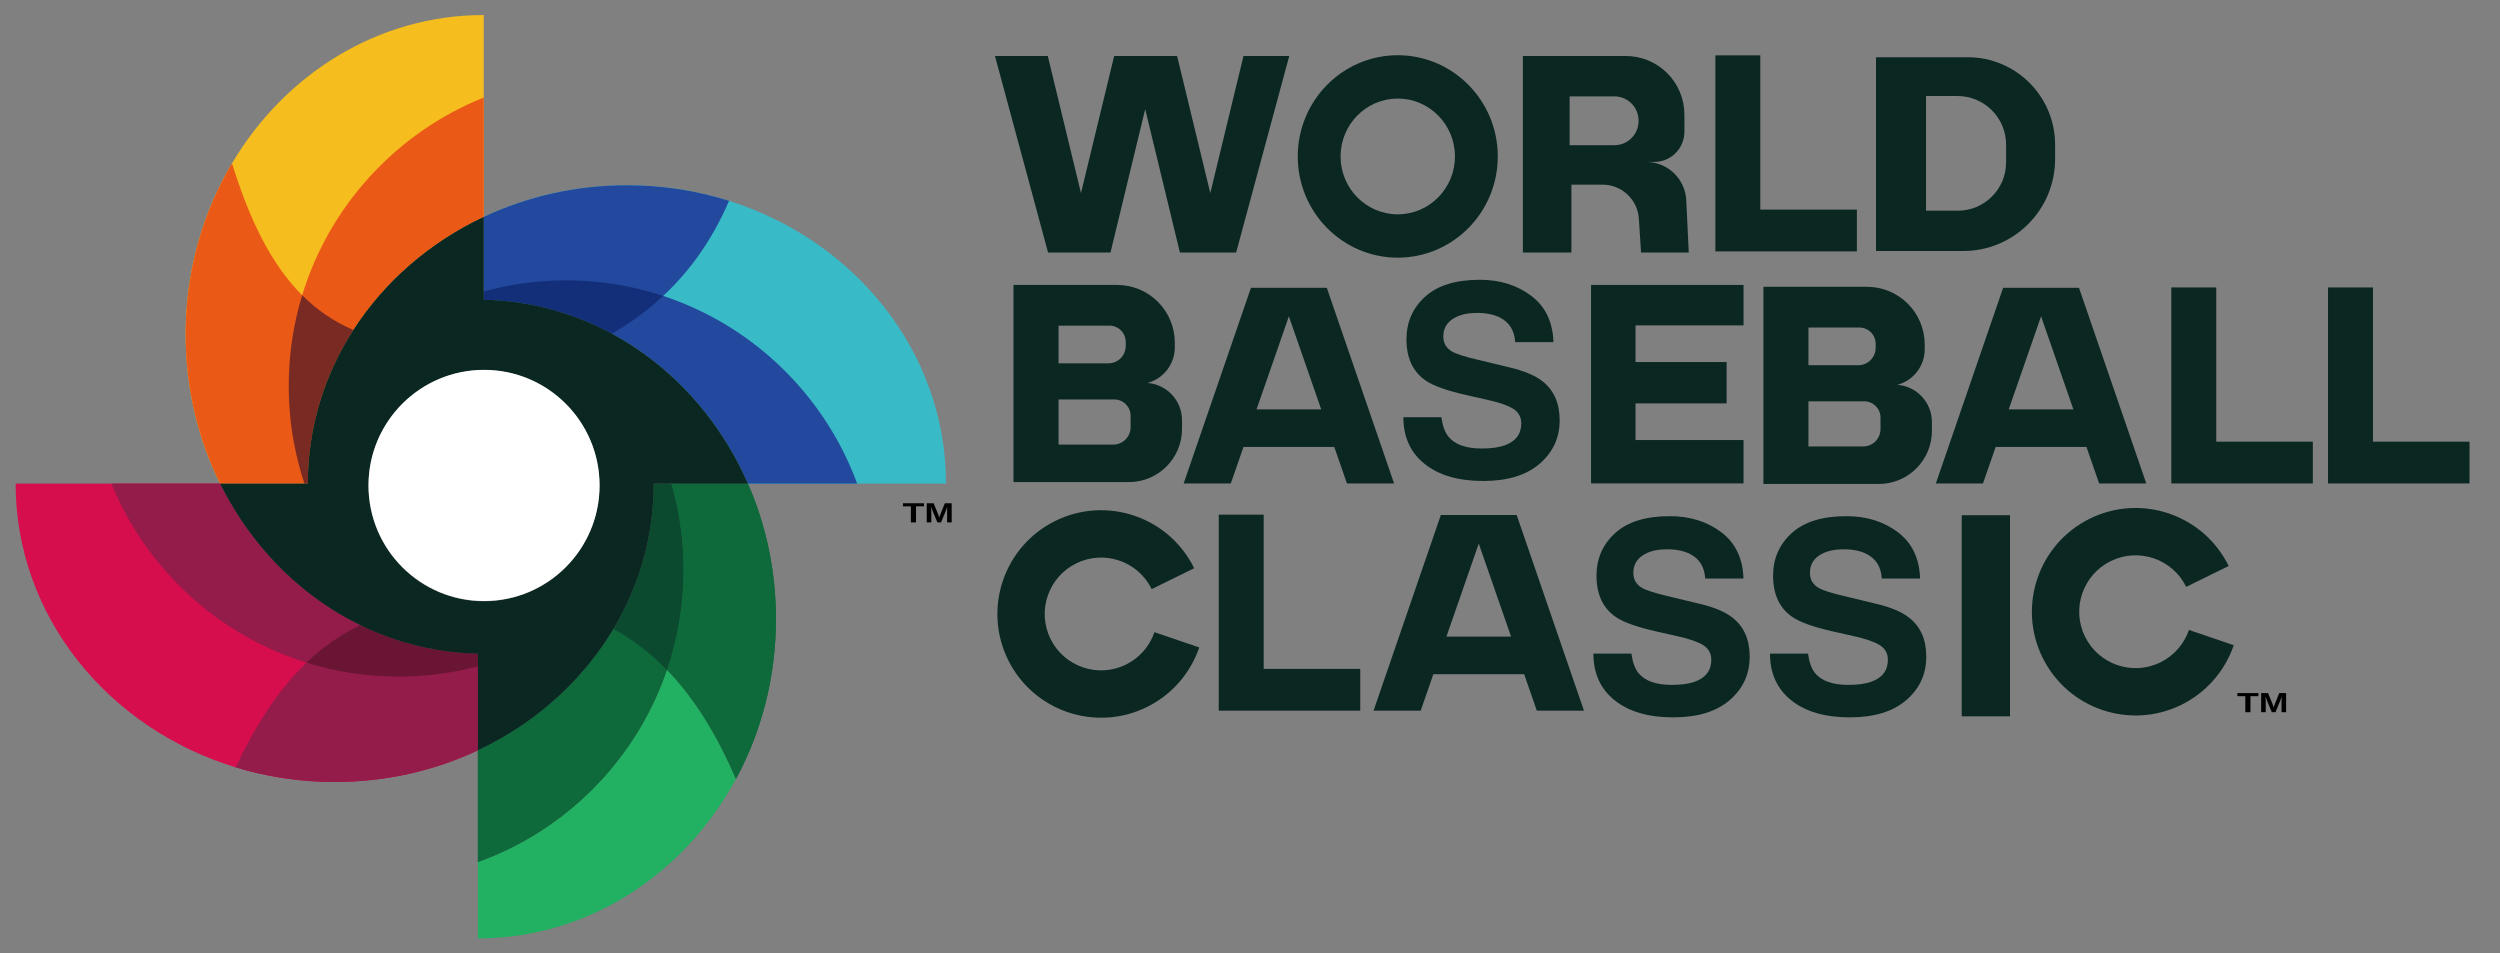 <?xml version="1.0" encoding="UTF-8" standalone="no"?>
<!DOCTYPE svg PUBLIC "-//W3C//DTD SVG 1.1//EN" "http://www.w3.org/Graphics/SVG/1.1/DTD/svg11.dtd">
<svg width="100%" height="100%" viewBox="0 0 611 233" version="1.1" xmlns="http://www.w3.org/2000/svg" xmlns:xlink="http://www.w3.org/1999/xlink" xml:space="preserve" xmlns:serif="http://www.serif.com/" style="fill-rule:evenodd;clip-rule:evenodd;stroke-linejoin:round;stroke-miterlimit:2;">
    <rect x="0" y="0" width="611" height="233" fill="#808080" stroke="none"/>
    <g transform="matrix(0.87,0,0,0.805,14.237,48.178)">
        <rect id="アートボード1" x="-16.356" y="-59.87" width="701.769" height="288.87" style="fill:none;"/>
        <g id="アートボード11" serif:id="アートボード1">
            <g transform="matrix(1.149,0,0,1.243,-11.976,-55.412)">
                <path d="M368.51,58.113L368.51,10.106L393.673,10.106C397.474,10.106 401.119,11.616 403.807,14.303C406.495,16.991 408.005,20.636 408.005,24.437L408.005,28.595C408.005,32.676 404.696,35.985 400.615,35.985L398.639,35.985C403.883,35.985 408.202,40.102 408.454,45.339L409.068,58.113L397.4,58.113L396.871,49.859C396.571,45.177 392.686,41.533 387.994,41.533L380.374,41.533L380.374,58.113L368.51,58.113ZM396.796,25.876C396.796,24.311 396.174,22.809 395.067,21.702C393.96,20.595 392.458,19.973 390.892,19.973L379.938,19.973L379.938,31.895L390.896,31.895C394.154,31.895 396.796,29.253 396.796,25.995L396.796,25.876Z" style="fill:rgb(10,39,34);"/>
            </g>
            <g transform="matrix(0.503,1.107,-1.024,0.544,326.895,-258.917)">
                <path d="M267.382,138.954C253.281,138.954 241.849,150.386 241.849,164.487C241.849,178.58 253.29,190.021 267.382,190.021C281.475,190.021 292.916,178.58 292.916,164.487C292.916,157.716 290.226,151.221 285.437,146.433L277.2,154.67C279.803,157.274 281.266,160.805 281.266,164.487C281.266,172.15 275.045,178.371 267.382,178.371C259.72,178.371 253.499,172.15 253.499,164.487C253.499,156.82 259.715,150.604 267.382,150.604L267.382,138.954Z" style="fill:rgb(10,39,34);"/>
            </g>
            <g transform="matrix(0.503,1.107,-1.024,0.544,617.507,-259.598)">
                <path d="M267.382,138.954C253.281,138.954 241.849,150.386 241.849,164.487C241.849,178.58 253.29,190.021 267.382,190.021C281.475,190.021 292.916,178.58 292.916,164.487C292.916,157.716 290.226,151.221 285.437,146.433L277.2,154.67C279.803,157.274 281.266,160.805 281.266,164.487C281.266,172.15 275.045,178.371 267.382,178.371C259.72,178.371 253.499,172.15 253.499,164.487C253.499,156.82 259.715,150.604 267.382,150.604L267.382,138.954Z" style="fill:rgb(10,39,34);"/>
            </g>
            <g transform="matrix(1.149,0,0,1.243,-11.976,-55.412)">
                <g transform="matrix(1,0,0,1,-3.813,-3.587)">
                    <path d="M75.26,118.141L53.806,118.141C48.427,107.265 45.382,94.864 45.382,81.701C45.382,66.323 49.539,51.985 56.715,39.903C69.646,18.135 92.378,3.691 118.263,3.691L118.263,52.993C105.046,59.204 93.979,68.822 86.383,80.612C82.884,86.045 80.121,91.939 78.224,98.173C76.293,104.519 75.26,111.217 75.26,118.141Z" style="fill:rgb(245,189,29);"/>
                </g>
                <g transform="matrix(1,0,0,1,-3.813,-3.587)">
                    <path d="M75.26,118.141L53.806,118.141C48.427,107.265 45.382,94.864 45.382,81.701C45.382,66.323 49.539,51.985 56.715,39.903C60.874,53.316 66.122,64.399 73.871,72.13C80.59,50.108 97.071,32.327 118.263,23.839L118.263,52.993C105.046,59.204 93.979,68.822 86.383,80.612C82.884,86.045 80.121,91.939 78.224,98.173C76.293,104.519 75.26,111.217 75.26,118.141Z" style="fill:rgb(234,89,22);"/>
                </g>
                <path d="M82.571,77.025C79.071,82.458 76.308,88.351 74.411,94.586C72.48,100.931 71.447,107.63 71.447,114.554L70.615,114.554C69.521,111.261 68.648,107.868 68.012,104.392C67.197,99.942 66.772,95.358 66.772,90.674C66.772,82.976 67.921,75.545 70.058,68.542C73.646,72.122 77.77,74.983 82.571,77.025Z" style="fill:rgb(121,42,35);"/>
            </g>
            <g transform="matrix(1.149,0,0,1.243,-11.976,-55.412)">
                <g transform="matrix(1,0,0,1,-3.813,-3.587)">
                    <path d="M118.263,73.224L118.263,52.993C128.79,48.046 140.681,45.26 153.269,45.26C162.001,45.26 170.399,46.601 178.238,49.074C209.076,58.801 231.279,86.049 231.279,118.141L182.852,118.141C180.094,111.844 176.572,106.006 172.415,100.763C166.119,92.825 158.365,86.252 149.596,81.52C140.146,76.42 129.517,73.457 118.263,73.224Z" style="fill:rgb(56,187,199);"/>
                </g>
                <g transform="matrix(1,0,0,1,-3.813,-3.587)">
                    <path d="M118.263,73.224L118.263,52.993C128.79,48.046 140.681,45.26 153.269,45.26C162.001,45.26 170.399,46.601 178.238,49.074C174.145,58.587 168.675,66.201 162.14,72.292C165.588,73.43 168.927,74.809 172.137,76.409C189.354,84.991 202.856,99.929 209.564,118.141L182.852,118.141C180.094,111.844 176.572,106.006 172.415,100.763C166.119,92.825 158.365,86.252 149.596,81.52C140.146,76.42 129.517,73.457 118.263,73.224Z" style="fill:rgb(34,73,157);"/>
                </g>
                <path d="M145.784,77.933C136.333,72.833 125.704,69.87 114.45,69.637L114.45,67.605C120.858,65.843 127.605,64.902 134.57,64.902C142.866,64.902 150.853,66.237 158.327,68.705C154.491,72.28 150.289,75.33 145.784,77.933Z" style="fill:rgb(19,47,122);"/>
            </g>
            <g transform="matrix(1.149,0,0,1.243,-11.976,-55.412)">
                <g transform="matrix(1,0,0,1,-3.813,-3.587)">
                    <path d="M57.6,187.44C26.374,177.92 3.813,150.492 3.813,118.141L53.806,118.141C56.46,123.51 59.683,128.507 63.389,133.041C70.175,141.344 78.579,148.093 88.075,152.725C93.83,155.532 99.985,157.561 106.425,158.687C109.82,159.28 113.293,159.623 116.829,159.696L116.829,183.29C106.301,188.237 94.41,191.022 81.822,191.022C73.366,191.022 65.225,189.765 57.6,187.44Z" style="fill:rgb(215,12,77);fill-opacity:0.98;"/>
                </g>
                <g transform="matrix(1,0,0,1,-3.813,-3.587)">
                    <path d="M74.923,161.871C71.029,160.661 67.27,159.145 63.672,157.352C47.257,149.169 34.218,135.209 27.226,118.141L53.806,118.141C56.46,123.51 59.683,128.507 63.389,133.041C70.175,141.344 78.579,148.093 88.075,152.725C93.83,155.532 99.985,157.561 106.425,158.687C109.82,159.28 113.293,159.623 116.829,159.696L116.829,183.29C106.301,188.237 94.41,191.022 81.822,191.022C73.366,191.022 65.225,189.765 57.6,187.44C62.255,177.715 67.669,168.805 74.923,161.871Z" style="fill:rgb(147,28,74);"/>
                </g>
                <path d="M84.262,149.138C90.017,151.944 96.173,153.973 102.612,155.099C106.007,155.693 109.481,156.035 113.016,156.108L113.016,159.175C112.378,159.344 111.736,159.504 111.092,159.657C105.48,160.982 99.629,161.684 93.615,161.684C85.78,161.684 78.222,160.493 71.11,158.283C74.931,154.63 79.263,151.525 84.262,149.138Z" style="fill:rgb(106,21,51);"/>
            </g>
            <g transform="matrix(1.149,0,0,1.243,-11.976,-55.412)">
                <path d="M113.016,207.035L113.016,179.702C120.572,176.152 127.425,171.487 133.329,165.94C138.337,161.234 142.662,155.893 146.153,150.057C151.083,152.741 155.416,156.135 159.264,160.107C158.69,161.786 158.06,163.438 157.375,165.061C149.152,184.537 133.021,199.873 113.016,207.035Z" style="fill:rgb(15,106,59);"/>
                <g transform="matrix(1,0,0,1,-3.813,-3.587)">
                    <path d="M163.076,163.695C162.503,165.373 161.873,167.025 161.187,168.649C152.964,188.125 136.834,203.46 116.829,210.622L116.829,183.29C124.385,179.739 131.238,175.075 137.141,169.528C142.15,164.822 146.475,159.48 149.966,153.644C153.317,148.042 155.9,141.984 157.58,135.595C159.051,130.003 159.832,124.157 159.832,118.141L182.852,118.141C187.251,128.184 189.709,139.394 189.709,151.219C189.709,165.469 186.14,178.827 179.905,190.323C175.462,180.058 170.073,170.919 163.076,163.695Z" style="fill:rgb(15,106,59);"/>
                </g>
                <path d="M146.153,150.057C149.504,144.455 152.087,138.397 153.768,132.008C155.239,126.416 156.019,120.57 156.019,114.554L160.342,114.554C160.81,116.175 161.226,117.818 161.587,119.482C162.716,124.683 163.311,130.082 163.311,135.619C163.311,144.187 161.887,152.424 159.264,160.107C155.416,156.135 151.083,152.741 146.153,150.057Z" style="fill:rgb(12,74,48);"/>
                <path d="M160.342,114.554L179.04,114.554C183.439,124.596 185.897,135.807 185.897,147.632C185.897,161.882 182.327,175.24 176.093,186.736C171.65,176.471 166.261,167.332 159.264,160.107C161.887,152.424 163.311,144.187 163.311,135.619C163.311,130.082 162.716,124.683 161.587,119.482C161.226,117.818 160.81,116.175 160.342,114.554Z" style="fill:rgb(15,106,59);"/>
                <path d="M176.093,186.736C163.478,209.998 139.954,225.641 113.016,225.641L113.016,207.035C133.021,199.873 149.152,184.537 157.375,165.061C158.06,163.438 158.69,161.786 159.264,160.107C166.261,167.332 171.65,176.471 176.093,186.736Z" style="fill:rgb(34,176,98);"/>
            </g>
            <g transform="matrix(1.149,0,0,1.243,-16.356,-59.87)">
                <path d="M53.806,118.141L75.26,118.141C75.26,111.217 76.293,104.519 78.224,98.173C80.121,91.939 82.884,86.045 86.383,80.612C93.979,68.822 105.046,59.204 118.263,52.993L118.263,73.224C129.517,73.457 140.146,76.42 149.596,81.52C158.365,86.252 166.119,92.825 172.415,100.763C176.572,106.006 180.094,111.844 182.852,118.141L159.832,118.141C159.832,124.157 159.051,130.003 157.58,135.595C155.9,141.984 153.317,148.042 149.966,153.644C146.475,159.48 142.15,164.822 137.141,169.528C131.238,175.075 124.385,179.739 116.829,183.29L116.829,159.696C113.293,159.623 109.82,159.28 106.425,158.687C99.985,157.561 93.83,155.532 88.075,152.725C78.579,148.093 70.175,141.344 63.389,133.041C59.683,128.507 56.46,123.51 53.806,118.141ZM118.312,90.398C102.724,90.398 90.069,103.053 90.069,118.64C90.069,134.228 102.724,146.883 118.312,146.883C133.899,146.883 146.554,134.228 146.554,118.64C146.554,103.053 133.899,90.398 118.312,90.398Z" style="fill:rgb(10,39,34);"/>
            </g>
            <g transform="matrix(1.368,0,0,1.479,-56.802,-80.767)">
                <circle cx="128.961" cy="113.789" r="23.725" style="fill:white;"/>
            </g>
            <g transform="matrix(1.494,0,0,1.616,-182.628,-111.308)">
                <path d="M424.777,143.816L430.951,145.299C433.657,145.947 435.699,146.814 437.077,147.9C439.216,149.585 440.285,152.024 440.285,155.217C440.285,158.49 439.034,161.209 436.53,163.372C434.026,165.536 430.489,166.617 425.919,166.617C421.252,166.617 417.582,165.552 414.908,163.421C412.234,161.29 410.897,158.361 410.897,154.633L418.044,154.633C418.27,156.27 418.716,157.494 419.381,158.304C420.596,159.779 422.678,160.516 425.628,160.516C427.394,160.516 428.828,160.322 429.93,159.933C432.021,159.187 433.066,157.802 433.066,155.776C433.066,154.593 432.547,153.677 431.51,153.029C430.473,152.397 428.844,151.838 426.624,151.352L422.832,150.501C419.105,149.658 416.528,148.743 415.102,147.754C412.688,146.101 411.48,143.517 411.48,140C411.48,136.791 412.647,134.125 414.981,132.003C417.314,129.88 420.742,128.818 425.263,128.818C429.039,128.818 432.26,129.819 434.926,131.82C437.591,133.822 438.989,136.726 439.119,140.535L431.923,140.535C431.794,138.379 430.854,136.848 429.104,135.94C427.937,135.341 426.487,135.041 424.753,135.041C422.824,135.041 421.285,135.43 420.134,136.208C418.983,136.986 418.408,138.072 418.408,139.465C418.408,140.745 418.975,141.702 420.11,142.334C420.839,142.755 422.395,143.249 424.777,143.816Z" style="fill:rgb(10,39,34);"/>
                <path d="M457.982,143.816L464.156,145.299C466.862,145.947 468.904,146.814 470.282,147.9C472.421,149.585 473.49,152.024 473.49,155.217C473.49,158.49 472.239,161.209 469.735,163.372C467.231,165.536 463.694,166.617 459.124,166.617C454.457,166.617 450.787,165.552 448.113,163.421C445.439,161.29 444.102,158.361 444.102,154.633L451.248,154.633C451.475,156.27 451.921,157.494 452.585,158.304C453.801,159.779 455.883,160.516 458.833,160.516C460.599,160.516 462.033,160.322 463.135,159.933C465.226,159.187 466.271,157.802 466.271,155.776C466.271,154.593 465.752,153.677 464.715,153.029C463.678,152.397 462.049,151.838 459.829,151.352L456.037,150.501C452.31,149.658 449.733,148.743 448.307,147.754C445.893,146.101 444.685,143.517 444.685,140C444.685,136.791 445.852,134.125 448.186,132.003C450.519,129.88 453.947,128.818 458.468,128.818C462.244,128.818 465.465,129.819 468.13,131.82C470.796,133.822 472.194,136.726 472.324,140.535L465.128,140.535C464.999,138.379 464.059,136.848 462.309,135.94C461.142,135.341 459.691,135.041 457.957,135.041C456.029,135.041 454.49,135.43 453.339,136.208C452.188,136.986 451.613,138.072 451.613,139.465C451.613,140.745 452.18,141.702 453.315,142.334C454.044,142.755 455.6,143.249 457.982,143.816Z" style="fill:rgb(10,39,34);"/>
                <g transform="matrix(1,0,0,1,-68.937,-44.411)">
                    <path d="M457.982,143.816L464.156,145.299C466.862,145.947 468.904,146.814 470.282,147.9C472.421,149.585 473.49,152.024 473.49,155.217C473.49,158.49 472.239,161.209 469.735,163.372C467.231,165.536 463.694,166.617 459.124,166.617C454.457,166.617 450.787,165.552 448.113,163.421C445.439,161.29 444.102,158.361 444.102,154.633L451.248,154.633C451.475,156.27 451.921,157.494 452.585,158.304C453.801,159.779 455.883,160.516 458.833,160.516C460.599,160.516 462.033,160.322 463.135,159.933C465.226,159.187 466.271,157.802 466.271,155.776C466.271,154.593 465.752,153.677 464.715,153.029C463.678,152.397 462.049,151.838 459.829,151.352L456.037,150.501C452.31,149.658 449.733,148.743 448.307,147.754C445.893,146.101 444.685,143.517 444.685,140C444.685,136.791 445.852,134.125 448.186,132.003C450.519,129.88 453.947,128.818 458.468,128.818C462.244,128.818 465.465,129.819 468.13,131.82C470.796,133.822 472.194,136.726 472.324,140.535L465.128,140.535C464.999,138.379 464.059,136.848 462.309,135.94C461.142,135.341 459.691,135.041 457.957,135.041C456.029,135.041 454.49,135.43 453.339,136.208C452.188,136.986 451.613,138.072 451.613,139.465C451.613,140.745 452.18,141.702 453.315,142.334C454.044,142.755 455.6,143.249 457.982,143.816Z" style="fill:rgb(10,39,34);"/>
                </g>
            </g>
            <g transform="matrix(1.149,0,0,1.243,-11.976,-55.412)">
                <path d="M294.154,170.009L294.154,122.13L305.139,122.13L305.139,159.804L328.751,159.804L328.751,170.009L294.154,170.009Z" style="fill:rgb(10,39,34);"/>
            </g>
            <g transform="matrix(1.149,0,0,1.243,299.641,-124.392)">
                <path d="M294.154,170.009L294.154,122.13L305.139,122.13L305.139,159.804L328.751,159.804L328.751,170.009L294.154,170.009Z" style="fill:rgb(10,39,34);"/>
            </g>
            <g transform="matrix(1.149,0,0,1.243,255.62,-124.392)">
                <path d="M294.154,170.009L294.154,122.13L305.139,122.13L305.139,159.804L328.751,159.804L328.751,170.009L294.154,170.009Z" style="fill:rgb(10,39,34);"/>
            </g>
            <g transform="matrix(1.149,0,0,1.243,127.533,-194.849)">
                <path d="M294.154,170.009L294.154,122.13L305.139,122.13L305.139,159.804L328.751,159.804L328.751,170.009L294.154,170.009Z" style="fill:rgb(10,39,34);"/>
            </g>
            <g transform="matrix(1.279,0,0,1.399,-40.078,-62.486)">
                <path d="M325.545,13.87C337.669,13.87 347.511,23.713 347.511,35.836C347.511,47.959 337.669,57.802 325.545,57.802C313.422,57.802 303.579,47.959 303.579,35.836C303.579,23.713 313.422,13.87 325.545,13.87ZM325.545,23.273C332.479,23.273 338.108,28.902 338.108,35.836C338.108,42.769 332.479,48.399 325.545,48.399C318.612,48.399 312.983,42.769 312.983,35.836C312.983,28.902 318.612,23.273 325.545,23.273Z" style="fill:rgb(10,39,34);"/>
            </g>
            <g transform="matrix(1.149,0,0,1.243,-11.976,-55.412)">
                <path d="M252.352,10.106L260.469,43.595L268.585,10.106L283.969,10.106L292.085,43.595L300.202,10.106L311.387,10.106L298.404,58.113L284.659,58.113L276.172,23.095L267.685,58.113L252.423,58.113L239.44,10.106L252.352,10.106Z" style="fill:rgb(10,39,34);"/>
            </g>
            <g transform="matrix(1.149,0,0,1.243,-11.976,-55.412)">
                <path d="M422.459,75.909L396.05,75.909L396.05,84.863L418.321,84.863L418.321,94.958L396.05,94.958L396.05,103.912L422.459,103.912L422.459,114.5L385.179,114.5L385.179,66.027L422.459,66.027L422.459,75.909Z" style="fill:rgb(10,39,34);"/>
            </g>
            <g transform="matrix(1.149,0,0,1.243,-11.976,-55.412)">
                <rect x="475.803" y="122.272" width="11.805" height="49.128" style="fill:rgb(10,39,34);"/>
            </g>
            <g transform="matrix(1.149,0,0,1.243,-11.976,-55.412)">
                <path d="M276.715,89.968C281.441,90.311 285.169,94.254 285.169,99.067L285.169,101.203C285.169,108.37 279.359,114.181 272.191,114.181L243.969,114.181L243.969,66.027L269.318,66.027C273.055,66.027 276.639,67.511 279.282,70.154C281.924,72.796 283.409,76.381 283.409,80.118L283.409,81.277C283.409,85.447 280.568,88.954 276.715,89.968ZM271.415,79.952C271.415,78.896 270.996,77.884 270.25,77.138C269.504,76.392 268.491,75.972 267.436,75.972L254.985,75.972L254.985,85.176L267.174,85.176C269.516,85.176 271.415,83.277 271.415,80.934L271.415,79.952ZM272.6,97.973C272.6,95.775 270.819,93.994 268.621,93.994L254.985,93.994L254.985,105.022L268.358,105.022C270.701,105.022 272.6,103.123 272.6,100.78L272.6,97.973Z" style="fill:rgb(10,39,34);"/>
            </g>
            <g transform="matrix(1.149,0,0,1.243,198.688,-54.844)">
                <path d="M276.715,89.968C281.441,90.311 285.169,94.254 285.169,99.067L285.169,101.203C285.169,108.37 279.359,114.181 272.191,114.181L243.969,114.181L243.969,66.027L269.318,66.027C273.055,66.027 276.639,67.511 279.282,70.154C281.924,72.796 283.409,76.381 283.409,80.118L283.409,81.277C283.409,85.447 280.568,88.954 276.715,89.968ZM271.415,79.952C271.415,78.896 270.996,77.884 270.25,77.138C269.504,76.392 268.491,75.972 267.436,75.972L254.985,75.972L254.985,85.176L267.174,85.176C269.516,85.176 271.415,83.277 271.415,80.934L271.415,79.952ZM272.6,97.973C272.6,95.775 270.819,93.994 268.621,93.994L254.985,93.994L254.985,105.022L268.358,105.022C270.701,105.022 272.6,103.123 272.6,100.78L272.6,97.973Z" style="fill:rgb(10,39,34);"/>
            </g>
            <g transform="matrix(1.149,0,0,1.243,-11.976,-55.412)">
                <path d="M498.634,31.775L498.634,35.283C498.634,47.685 488.581,57.738 476.179,57.738L454.849,57.738L454.849,10.41L477.269,10.41C489.069,10.41 498.634,19.975 498.634,31.775ZM486.654,31.762C486.654,28.612 485.403,25.59 483.175,23.362C480.947,21.134 477.925,19.882 474.774,19.882L467.08,19.882L467.08,47.893L474.848,47.893C481.368,47.893 486.654,42.607 486.654,36.086L486.654,31.762Z" style="fill:rgb(10,39,34);"/>
            </g>
            <g transform="matrix(1.283,0,0,1.082,-43.464,-34.768)">
                <path d="M221.691,118.901L221.691,123.405L220.565,123.405L220.565,118.901L218.83,118.901L218.83,118.031L223.43,118.031L223.43,118.901L221.691,118.901Z" style="fill-rule:nonzero;"/>
                <path d="M228.498,123.405L228.498,120.148C228.498,120.074 228.499,120.001 228.5,119.927C228.502,119.853 228.514,119.537 228.537,118.977C228.356,119.661 228.223,120.138 228.136,120.407L227.167,123.405L226.366,123.405L225.398,120.407L224.99,118.977C225.02,119.567 225.035,119.957 225.035,120.148L225.035,123.405L224.036,123.405L224.036,118.031L225.543,118.031L226.504,121.037L226.588,121.327L226.771,122.047L227.011,121.185L227.999,118.031L229.498,118.031L229.498,123.405L228.498,123.405Z" style="fill-rule:nonzero;"/>
            </g>
            <g transform="matrix(1.149,0,0,1.243,-11.976,-55.412)">
                <g transform="matrix(1.117,0,0,0.87,298.764,63.028)">
                    <path d="M221.691,118.901L221.691,123.405L220.565,123.405L220.565,118.901L218.83,118.901L218.83,118.031L223.43,118.031L223.43,118.901L221.691,118.901Z"/>
                </g>
                <g transform="matrix(1.117,0,0,0.87,298.764,63.028)">
                    <path d="M228.498,123.405L228.498,120.148C228.498,120.074 228.499,120.001 228.5,119.927C228.502,119.853 228.514,119.537 228.537,118.977C228.356,119.661 228.223,120.138 228.136,120.407L227.167,123.405L226.366,123.405L225.398,120.407L224.99,118.977C225.02,119.567 225.035,119.957 225.035,120.148L225.035,123.405L224.036,123.405L224.036,118.031L225.543,118.031L226.504,121.037L226.588,121.327L226.771,122.047L227.011,121.185L227.999,118.031L229.498,118.031L229.498,123.405L228.498,123.405Z"/>
                </g>
            </g>
            <g transform="matrix(1.149,0,0,1.243,-11.976,-55.412)">
                <path d="M346.623,161.106L343.522,170.019L331.999,170.019L348.452,122.225L366.993,122.225L383.446,170.019L371.923,170.019L368.822,161.106L346.623,161.106ZM365.628,151.925L357.723,129.2L349.817,151.925L365.628,151.925Z" style="fill:rgb(10,39,34);"/>
            </g>
            <g transform="matrix(1.149,0,0,1.243,-65.317,-124.404)">
                <path d="M346.623,161.106L343.522,170.019L331.999,170.019L348.452,122.225L366.993,122.225L383.446,170.019L371.923,170.019L368.822,161.106L346.623,161.106ZM365.628,151.925L357.723,129.2L349.817,151.925L365.628,151.925Z" style="fill:rgb(10,39,34);"/>
            </g>
            <g transform="matrix(1.149,0,0,1.243,145.987,-124.404)">
                <path d="M346.623,161.106L343.522,170.019L331.999,170.019L348.452,122.225L366.993,122.225L383.446,170.019L371.923,170.019L368.822,161.106L346.623,161.106ZM365.628,151.925L357.723,129.2L349.817,151.925L365.628,151.925Z" style="fill:rgb(10,39,34);"/>
            </g>
        </g>
    </g>
</svg>
